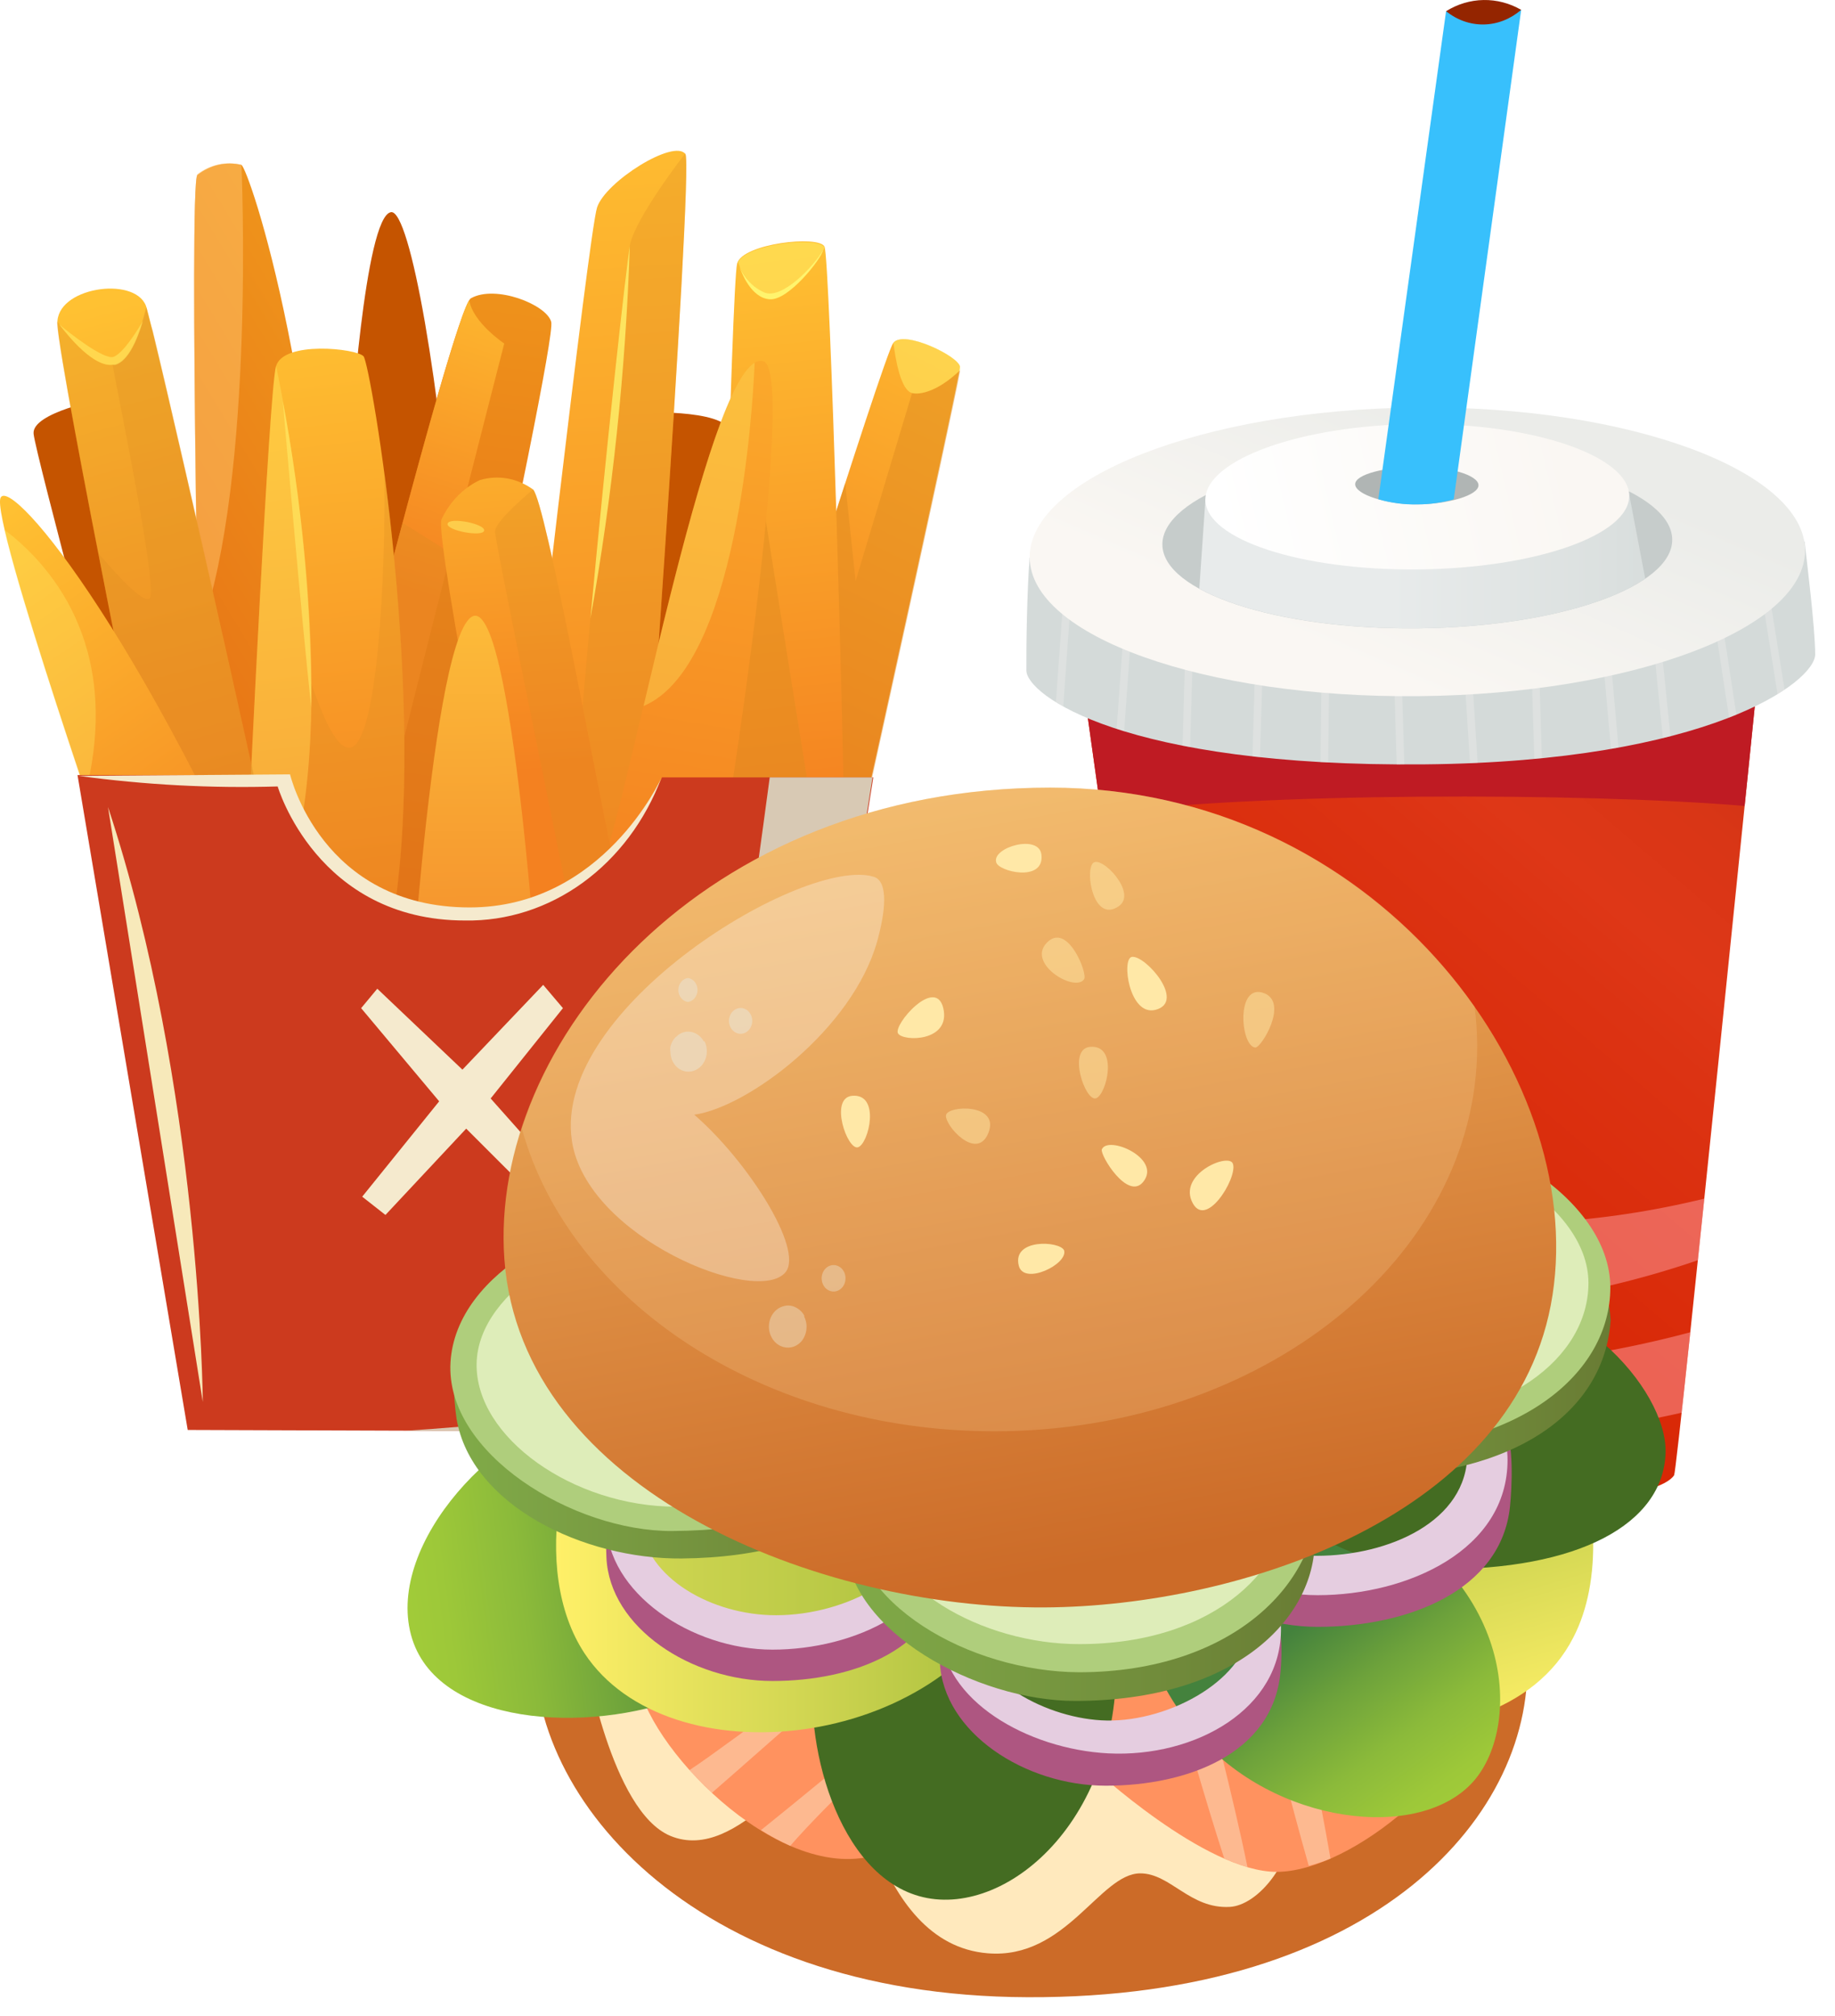 <svg width="91" height="100" viewBox="0 0 91 100" fill="none" xmlns="http://www.w3.org/2000/svg">
<rect width="91" height="100" fill="white"/>
<g style="mix-blend-mode:multiply">
<g style="mix-blend-mode:multiply">
<path style="mix-blend-mode:multiply" d="M87.439 30.928L53.56 32.84C53.56 32.84 59.099 72.451 59.258 72.779C60.664 75.672 81.614 75.374 83.022 73.168C83.191 72.904 87.439 30.928 87.439 30.928Z" fill="url(#paint0_linear_2_329)"/>
<g style="mix-blend-mode:multiply">
<path d="M86.519 39.974C87.058 34.693 87.439 30.928 87.439 30.928L53.56 32.84C53.56 32.84 53.989 35.915 54.613 40.357C62.202 39.298 78.491 39.298 86.519 39.974Z" fill="#BF1B23"/>
</g>
<g style="mix-blend-mode:multiply">
<path d="M50.899 33.256C50.909 34.459 55.714 38.053 70.66 37.911C84.689 37.775 90.03 33.834 90.018 32.444C90.006 31.054 89.606 27.883 89.494 26.864C86.35 24.869 77.967 24.279 69.922 24.438C62.779 24.579 54.132 25.656 51.059 27.658C50.927 29.395 50.89 32.052 50.899 33.256Z" fill="#D4DAD9"/>
</g>
<g style="mix-blend-mode:multiply" opacity="0.5">
<g style="mix-blend-mode:multiply" opacity="0.5">
<path d="M79.723 30.94L75.898 31.333L76.088 37.639C76.213 37.627 76.341 37.616 76.462 37.604L76.285 31.714L79.38 31.397L79.888 37.142L80.262 37.076L79.723 30.94Z" fill="#FAF7F3"/>
</g>
<g style="mix-blend-mode:multiply" opacity="0.5">
<path d="M72.875 31.516L69.082 31.813L69.263 37.911H69.641L69.472 32.204L72.524 31.965L72.898 37.851L73.277 37.835L72.875 31.516Z" fill="#FAF7F3"/>
</g>
<g style="mix-blend-mode:multiply" opacity="0.5">
<path d="M85.058 28.564L81.808 30.054L82.464 36.608L82.838 36.516L82.215 30.321L84.764 29.157L85.748 35.594C85.87 35.546 85.992 35.498 86.109 35.45L85.058 28.564Z" fill="#FAF7F3"/>
</g>
<g style="mix-blend-mode:multiply" opacity="0.5">
<path d="M59.02 37.054L59.196 30.928L55.805 30.143L55.375 36.15C55.497 36.19 55.618 36.233 55.749 36.269L56.148 30.654L58.808 31.269L58.644 36.986C58.766 37.009 58.895 37.031 59.02 37.054Z" fill="#FAF7F3"/>
</g>
<g style="mix-blend-mode:multiply" opacity="0.5">
<path d="M87.058 27.565L88.15 34.429C88.273 34.354 88.389 34.279 88.499 34.206L87.427 27.495L87.058 27.565Z" fill="#FAF7F3"/>
</g>
<g style="mix-blend-mode:multiply" opacity="0.5">
<path d="M65.865 37.816L65.94 31.593L62.288 31.514L62.11 37.513L62.485 37.554L62.651 31.943L65.554 32.004L65.486 37.797C65.611 37.802 65.739 37.809 65.865 37.816Z" fill="#FAF7F3"/>
</g>
<g style="mix-blend-mode:multiply" opacity="0.5">
<path d="M52.728 35.039L53.201 28.384L52.827 28.352L52.364 34.826C52.479 34.897 52.599 34.967 52.728 35.039Z" fill="#FAF7F3"/>
</g>
</g>
<path style="mix-blend-mode:multiply" d="M89.515 27.282C89.548 31.182 80.968 34.426 70.353 34.529C59.737 34.632 51.098 31.555 51.064 27.656C51.031 23.757 59.61 20.316 70.227 20.213C80.843 20.11 89.482 23.383 89.515 27.282Z" fill="url(#paint1_linear_2_329)"/>
<g style="mix-blend-mode:multiply">
<path d="M82.928 26.761C82.948 29.124 77.304 31.096 70.323 31.166C63.341 31.237 57.663 29.373 57.644 27.011C57.624 24.648 63.266 22.558 70.248 22.491C77.231 22.423 82.909 24.398 82.928 26.761Z" fill="#C6CCCB"/>
</g>
<path style="mix-blend-mode:multiply" d="M59.475 29.197C61.699 30.417 65.727 31.208 70.323 31.163C75.255 31.115 79.518 30.117 81.589 28.702L80.765 24.37L59.78 24.752L59.475 29.197Z" fill="url(#paint2_linear_2_329)"/>
<path style="mix-blend-mode:multiply" d="M80.795 24.586C80.811 26.55 76.12 28.188 70.315 28.243C64.51 28.298 59.793 26.752 59.776 24.788C59.76 22.824 64.45 21.087 70.256 21.031C76.062 20.976 80.778 22.625 80.795 24.586Z" fill="url(#paint3_linear_2_329)"/>
</g>
<g style="mix-blend-mode:multiply">
<path d="M73.32 24.065C73.324 24.576 71.803 25.002 70.293 25.017C68.784 25.032 67.209 24.529 67.205 24.019C67.2 23.51 68.768 23.157 70.278 23.142C71.787 23.127 73.315 23.554 73.32 24.065Z" fill="#B0B5B4"/>
</g>
<g style="mix-blend-mode:multiply">
<path d="M71.713 0.555L68.353 24.762C68.986 24.948 69.639 25.034 70.293 25.017C70.901 25.018 71.506 24.935 72.094 24.767L75.437 0.488L71.713 0.555Z" fill="#38C0FC"/>
</g>
<g style="mix-blend-mode:multiply">
<path d="M71.713 0.555C72.256 0.995 72.913 1.226 73.585 1.214C74.257 1.202 74.907 0.947 75.437 0.488C74.859 0.156 74.217 -0.011 73.567 0.001C72.917 0.012 72.28 0.203 71.713 0.555V0.555Z" fill="#942500"/>
</g>
<g style="mix-blend-mode:multiply" opacity="0.7">
<g style="mix-blend-mode:multiply" opacity="0.7">
<path d="M57.865 63.371C60.719 64.158 63.631 64.656 66.566 64.859C72.523 65.256 78.496 64.458 84.2 62.505C84.303 61.523 84.409 60.502 84.519 59.451C79.443 60.692 74.219 61.005 69.052 60.379C64.913 59.871 60.851 58.764 56.971 57.085C57.284 59.29 57.587 61.425 57.865 63.371Z" fill="#FF9EA3"/>
</g>
<g style="mix-blend-mode:multiply" opacity="0.7">
<path d="M70.353 71.149C74.724 71.412 79.108 71.049 83.395 70.069C83.516 68.966 83.661 67.615 83.824 66.079C79.79 67.16 75.661 67.751 71.512 67.842C67.074 67.936 62.642 67.459 58.303 66.421C58.433 67.323 58.553 68.153 58.662 68.897C62.467 70.15 66.391 70.906 70.353 71.149V71.149Z" fill="#FF9EA3"/>
</g>
</g>
</g>
<path d="M5.918 37.943C5.918 37.943 1.778 22.575 1.666 21.519C1.554 20.463 5.094 19.79 5.094 19.79C5.094 19.79 9.818 33.305 9.818 32.773C9.818 32.241 17.378 21.777 17.378 21.777C17.378 21.777 18.082 10.706 19.392 10.523C20.335 10.39 21.869 19.117 22.58 28.933L29.549 29.066L31.915 20.455C31.915 20.455 36.578 20.289 36.174 21.652C36.054 22.043 33.449 46.687 33.449 46.687L8.979 46.953L5.918 37.943Z" fill="#C55400"/>
<path d="M9.967 39.431C9.967 39.431 9.346 9.126 9.788 8.677C10.101 8.431 10.457 8.259 10.833 8.173C11.21 8.087 11.598 8.089 11.973 8.179C12.325 8.37 16.203 19.466 16.644 39.331C17.086 59.196 9.967 39.431 9.967 39.431Z" fill="url(#paint4_linear_2_329)"/>
<path opacity="0.5" d="M9.788 8.636C9.496 8.96 9.668 22.367 9.788 31.385C9.84 31.385 9.915 31.385 9.937 31.285C12.67 23.655 11.973 8.179 11.973 8.179C11.601 8.083 11.214 8.074 10.838 8.153C10.461 8.232 10.104 8.396 9.788 8.636V8.636Z" fill="#FFC56D"/>
<path d="M15.125 44.692C15.125 44.692 22.453 15.293 23.351 14.795C24.571 14.105 27.094 15.102 27.334 15.958C27.693 16.956 18.957 56.345 18.957 56.345C18.957 56.345 15.267 46.413 15.125 44.692Z" fill="url(#paint5_linear_2_329)"/>
<path d="M23.269 14.886C22.573 16 19.826 26.331 17.715 34.527L19.624 38.342C19.624 38.043 25.006 17.039 25.006 17.039C25.006 17.039 23.449 16 23.269 14.886Z" fill="url(#paint6_linear_2_329)"/>
<g style="mix-blend-mode:multiply" opacity="0.4">
<path d="M21.33 45.49C22.079 42.057 22.917 38.167 23.733 34.352L23.531 28.16L19.96 25.933C18.074 32.989 15.993 41.243 15.334 43.852L21.33 45.49Z" fill="#DF8C20"/>
</g>
<path d="M7.924 42.714C7.924 42.714 2.991 18.56 2.849 16.083C2.729 14.263 6.644 13.664 7.235 15.161C7.565 15.992 12.976 39.929 13.156 41.218C13.336 42.506 7.924 42.714 7.924 42.714Z" fill="url(#paint7_linear_2_329)"/>
<path d="M36.81 40.071C36.81 40.071 43.794 17.704 44.295 17.014C44.797 16.324 47.604 17.704 47.604 18.203C47.604 18.701 42.469 41.941 42.469 41.941L36.81 40.071Z" fill="url(#paint8_linear_2_329)"/>
<g style="mix-blend-mode:multiply" opacity="0.5">
<path d="M38.015 40.47L42.506 41.941C42.506 41.941 47.26 20.438 47.619 18.36C46.489 19.449 45.583 19.591 45.231 19.491L42.431 28.817L41.915 23.963C40.71 27.686 39.288 32.175 38.247 35.466L38.015 40.47Z" fill="#DF8C20"/>
</g>
<path d="M35.635 41.259C35.635 41.259 36.286 14.055 36.556 13.066C36.825 12.077 40.62 11.653 40.889 12.235C41.159 12.817 41.87 37.428 41.87 41.999C41.87 46.57 35.635 41.259 35.635 41.259Z" fill="url(#paint9_linear_2_329)"/>
<g style="mix-blend-mode:multiply" opacity="0.5">
<path d="M40.096 39.065C39.243 33.829 37.589 23.364 37.589 23.364L36.406 22.533C36.406 29.648 35.807 40.96 35.807 40.96C36.474 40.883 37.148 40.953 37.791 41.167C38.433 41.381 39.031 41.735 39.55 42.207C40.41 41.218 40.994 43.379 41.623 42.398C41.578 41.043 40.141 40.877 40.096 39.065Z" fill="#DF8C20"/>
</g>
<path d="M26.098 38.741C26.098 38.741 29.19 11.578 29.609 10.29C30.028 9.002 33.419 6.882 33.988 7.638C34.43 8.237 31.593 47.086 31.593 47.086L26.098 38.741Z" fill="url(#paint10_linear_2_329)"/>
<g style="mix-blend-mode:multiply" opacity="0.3">
<path d="M28.486 41.218C28.471 41.671 28.513 42.124 28.613 42.564L29.789 44.343C30.384 44.732 31.053 44.959 31.742 45.008C32.319 36.946 34.362 8.154 33.988 7.605C33.988 7.605 31.503 10.789 31.233 12.177C30.964 13.565 28.666 35.158 28.486 41.218Z" fill="#DF8C20"/>
</g>
<path d="M35.343 44.767C36.271 39.855 39.505 18.427 37.858 17.92C35.32 17.147 31.383 38.807 29.804 43.163C31.578 43.836 33.502 44.202 35.343 44.767Z" fill="url(#paint11_linear_2_329)"/>
<path opacity="0.3" d="M31.915 35.017C36.541 33.081 37.319 20.463 37.424 17.995C35.747 18.976 33.599 27.902 31.915 35.017Z" fill="#FFF46D"/>
<path d="M25.507 46.662C25.507 46.662 21.547 26.714 21.892 25.766C22.302 24.889 22.974 24.199 23.793 23.813C24.238 23.679 24.703 23.652 25.159 23.732C25.614 23.812 26.049 23.998 26.435 24.278C27.049 24.86 29.639 39.123 30.298 42.14C30.956 45.157 25.507 46.662 25.507 46.662Z" fill="url(#paint12_linear_2_329)"/>
<g style="mix-blend-mode:multiply" opacity="0.3">
<path d="M24.549 26.365C24.549 26.905 28.292 45.016 28.337 45.423C29.542 44.667 30.582 43.578 30.298 42.14C29.639 39.123 27.049 24.86 26.435 24.278C26.435 24.278 24.549 25.824 24.549 26.365Z" fill="#DF8C20"/>
</g>
<path d="M12.355 40.229C12.355 40.229 13.336 19.449 13.688 18.169C14.04 16.889 17.677 17.28 18.029 17.671C18.381 18.061 21.278 35.026 19.459 45.714C17.528 56.885 12.355 40.229 12.355 40.229Z" fill="url(#paint13_linear_2_329)"/>
<g style="mix-blend-mode:multiply" opacity="0.3">
<path d="M17.408 37.07C16.659 37.261 15.911 35.25 15.447 33.92C15.483 36.43 15.28 38.938 14.84 41.401C14.74 41.946 14.602 42.482 14.429 43.005C15.29 43.171 17.131 45.723 18.883 47.992C19.139 47.254 19.331 46.492 19.459 45.714C20.642 38.84 19.856 29.349 19.055 23.364C19.137 28.692 18.71 36.721 17.408 37.07Z" fill="#DF8C20"/>
</g>
<path opacity="0.3" d="M13.83 44.276C14.354 43.418 14.699 42.442 14.84 41.417C16.704 31.784 13.688 18.144 13.688 18.144C13.336 19.441 12.355 40.204 12.355 40.204C12.355 40.204 12.962 42.165 13.83 44.276Z" fill="#FFF46D"/>
<path d="M20.065 53.71C20.065 53.71 21.263 32.175 23.351 30.62C25.44 29.066 26.78 50.568 26.78 50.568C26.78 50.568 22.288 54.334 20.065 53.71Z" fill="url(#paint14_linear_2_329)"/>
<path opacity="0.5" d="M15.439 35.092C15.444 29.984 14.97 24.889 14.024 19.89V19.89C14.024 19.89 14.968 30.936 15.439 35.092Z" fill="#FFF46D"/>
<g style="mix-blend-mode:multiply" opacity="0.3">
<path d="M7.849 40.727C9.583 41.181 11.36 41.404 13.141 41.392C13.153 41.332 13.153 41.27 13.141 41.209C12.969 39.946 7.782 16.997 7.25 15.235C6.981 16.332 6.502 17.82 5.716 18.061C4.728 18.36 3.365 16.673 2.834 15.934C2.826 15.98 2.826 16.028 2.834 16.075C2.961 18.136 6.389 35.192 7.535 40.86L7.849 40.727Z" fill="#DF8C20"/>
</g>
<g style="mix-blend-mode:multiply" opacity="0.3">
<path d="M7.265 15.244C6.996 16.341 6.517 17.829 5.731 18.07C5.681 18.078 5.631 18.078 5.581 18.07C5.873 19.773 7.916 29.49 7.392 29.706C7.033 29.856 5.828 28.559 4.885 27.445C5.349 29.806 5.828 32.233 6.27 34.444C6.33 34.726 6.397 35.001 6.464 35.275C6.689 36.247 6.868 37.236 7.026 38.234C7.565 40.885 7.924 42.681 7.924 42.681C7.924 42.681 13.336 42.481 13.164 41.184C13.007 40.054 8.83 21.527 7.58 16.407C7.432 16.035 7.327 15.644 7.265 15.244V15.244Z" fill="#DF8C20"/>
</g>
<path d="M5.985 44.393C5.985 44.393 -0.527 25.7 0.034 24.677C0.596 23.655 7.482 31.734 15.477 51.084L5.985 44.393Z" fill="url(#paint15_linear_2_329)"/>
<path opacity="0.5" d="M5.581 18.095C5.631 18.103 5.681 18.103 5.731 18.095C6.359 17.903 6.801 16.881 7.086 15.925C6.771 16.457 6.112 17.504 5.641 17.696C5.169 17.887 3.343 16.441 2.924 16.075C3.478 16.79 4.66 18.203 5.581 18.095Z" fill="#FFF46D"/>
<path opacity="0.5" d="M22.198 25.974C22.281 25.633 24.055 25.974 24.01 26.315C23.965 26.656 22.109 26.315 22.198 25.974Z" fill="#FFF46D"/>
<path opacity="0.5" d="M40.897 12.285C40.642 11.711 37.072 12.077 36.6 12.999C36.714 13.344 36.891 13.659 37.119 13.925C37.346 14.191 37.621 14.402 37.925 14.546C38.824 14.87 40.493 13.058 40.897 12.285Z" fill="#FFF46D"/>
<path d="M37.918 14.512C37.37 14.276 36.925 13.814 36.675 13.224C36.758 13.482 37.229 14.778 38.172 14.845C39.115 14.911 40.747 12.817 40.815 12.409C40.328 13.232 38.779 14.853 37.918 14.512Z" fill="#FFF46D"/>
<path opacity="0.5" d="M45.149 19.466C45.441 19.607 46.391 19.532 47.611 18.36C47.615 18.308 47.615 18.255 47.611 18.203C47.611 17.704 44.834 16.316 44.303 17.014C44.325 17.014 44.505 19.117 45.149 19.466Z" fill="#FFF46D"/>
<g style="mix-blend-mode:multiply" opacity="0.5">
<path d="M47.611 18.36C47.611 18.36 47.611 18.302 47.611 18.277C47.611 18.253 47.619 18.327 47.611 18.36Z" fill="#DF8C20"/>
</g>
<path opacity="0.8" d="M31.233 12.21C31.061 13.116 30.028 22.533 29.28 30.678C30.373 24.59 31.026 18.414 31.233 12.21V12.21Z" fill="#FFF46D"/>
<path opacity="0.3" d="M0.214 26.273C0.873 29.174 2.871 35.267 4.241 39.347C6.12 31.875 2.325 27.861 0.214 26.273Z" fill="#FFF46D"/>
<path d="M3.844 38.442L9.309 70.924L38.172 71.023L43.307 38.558H32.828C32.828 38.558 30.066 45.116 23.449 45.116C16.076 45.116 14.324 38.467 14.324 38.467L3.844 38.442Z" fill="#CC3A1E"/>
<path d="M13.77 39.007C13.77 39.007 15.716 45.656 23.067 45.656C25.139 45.69 27.174 45.035 28.908 43.775C30.642 42.514 31.997 40.706 32.798 38.583C32.798 38.583 29.909 45.008 23.291 45.008C15.926 45.008 14.384 38.408 14.384 38.408L3.904 38.483C7.177 38.93 10.474 39.105 13.77 39.007V39.007Z" fill="#F5EACE"/>
<g style="mix-blend-mode:multiply">
<path d="M32.274 69.203C30.208 70.209 23.291 70.757 20.095 70.965L38.135 71.023L43.27 38.558H38.172C36.421 51.657 33.913 68.405 32.274 69.203Z" fill="#D8C9B4"/>
</g>
<g style="mix-blend-mode:overlay">
<path d="M5.356 40.029L10.057 69.536C10.057 69.536 9.952 53.951 5.356 40.029Z" fill="#F7E9BA"/>
</g>
<path d="M28.202 58.838L24.332 54.483L27.917 50.003L26.937 48.848L22.932 53.053L18.71 49.039L17.909 50.003L21.779 54.624L17.962 59.354L19.115 60.26L23.119 55.979L27.401 60.26L28.202 58.838Z" fill="#F5EACE"/>
<path d="M26.57 80.906C27.356 73.076 41.421 67.998 52.088 68.438C61.946 68.854 75.203 74.257 75.719 81.953C76.258 89.924 68.234 99.133 50.957 99.059C34.205 99.001 25.769 88.852 26.57 80.906Z" fill="#CC6B28"/>
<path d="M29.04 82.219C29.04 82.219 30.305 89.824 33.239 91.055C36.66 92.484 39.976 86.658 41.683 86.824C42.514 86.907 43.18 96.416 48.989 96.881C52.866 97.197 54.543 92.916 56.549 92.916C58.046 92.916 59.012 94.695 60.995 94.579C62.32 94.504 64.304 92.476 64.401 89.01C64.476 86.192 37.132 77.847 29.04 82.219Z" fill="#FFE9BD"/>
<path d="M54.199 87.68C54.199 87.68 59.753 92.842 63.308 92.842C66.999 92.842 73.219 87.813 74.259 82.776C75.09 78.737 58.473 72.503 58.473 72.503L54.199 87.68Z" fill="#FF925F"/>
<path opacity="0.5" d="M59.783 83.89L58.637 85.245C58.637 85.245 59.723 89.135 60.711 92.177C61.088 92.344 61.472 92.489 61.864 92.609C61.153 89.093 59.783 83.89 59.783 83.89Z" fill="#FDE0C3"/>
<path opacity="0.5" d="M65.981 92.185C65.397 88.794 64.528 84.704 64.528 84.704L63.076 85.644C63.076 85.644 64.012 89.417 64.903 92.542C65.268 92.447 65.628 92.328 65.981 92.185V92.185Z" fill="#FDE0C3"/>
<path d="M46.324 82.901L45.156 73.251C39.318 76.118 31.683 80.806 31.608 82.901C31.518 85.91 37.91 92.983 42.881 92.135C44.908 91.596 46.853 90.728 48.652 89.558C47.689 87.425 46.91 85.196 46.324 82.901V82.901Z" fill="#FF925F"/>
<path opacity="0.5" d="M34.19 87.796C34.534 88.179 34.939 88.561 35.298 88.927C36.892 87.547 38.816 85.818 39.827 84.97C41.518 83.566 41.735 83.474 41.406 83.158C41.077 82.843 40.8 83.017 38.928 84.38C37.85 85.162 35.178 87.156 34.19 87.796Z" fill="#FDE0C3"/>
<path opacity="0.5" d="M39.19 91.553C40.006 90.597 41.765 88.81 42.664 88.021C44.295 86.525 44.872 86.292 44.535 85.968C43.996 85.444 41.975 87.373 37.738 90.772C38.206 91.068 38.691 91.329 39.19 91.553V91.553Z" fill="#FDE0C3"/>
<path d="M49.138 74.647C45.658 74.157 41.107 77.997 40.418 82.286C39.759 86.275 41.503 93.091 45.778 94.097C50.052 95.102 55.92 90.007 55.314 81.371C55.007 76.975 52.529 75.113 49.138 74.647Z" fill="#446C22"/>
<path d="M29.504 69.768C24.699 70.591 19.167 76.526 20.38 81.081C21.592 85.635 29.19 86.018 33.965 84.147C37.035 82.942 39.467 77.324 38.809 74.589C38.12 71.722 32.933 69.17 29.504 69.768Z" fill="url(#paint16_linear_2_329)"/>
<path d="M48.787 65.363C44.415 60.227 35.874 61.249 31.323 66.493C27.693 70.649 26.278 77.889 28.988 82.003C33.142 88.303 46.631 86.865 50.389 78.678C52.23 74.68 51.796 68.904 48.787 65.363Z" fill="url(#paint17_linear_2_329)"/>
<g style="mix-blend-mode:multiply" opacity="0.4">
<path d="M42.828 81.546C44.685 80.632 46.571 79.726 48.405 78.795L48.652 67.449L30.927 68.987C30.927 68.987 31.892 78.047 32.184 78.72L41.107 82.286L42.828 81.546Z" fill="#A1BB3A"/>
</g>
<path d="M56.317 71.148C55.913 71.828 55.6 72.57 55.389 73.351C54.918 75.732 55.218 78.222 56.235 80.382C58.997 86.201 74.244 88.653 78.025 81.213C80.921 75.636 77.179 64.466 70.015 62.67C63.031 60.925 57.387 69.245 56.317 71.148Z" fill="url(#paint18_linear_2_329)"/>
<path d="M56.699 74.739C54.984 77.772 56.699 82.826 59.326 85.968C63.158 90.514 70.442 91.395 73.099 88.32C75.494 85.552 75.262 77.905 66.362 74.115C62.62 72.553 58.383 71.813 56.699 74.739Z" fill="url(#paint19_linear_2_329)"/>
<path d="M60.179 69.211C60.584 66.128 67.934 64.033 71.617 63.809C77.897 63.435 82.703 68.896 82.598 72.071C82.478 75.578 78.316 77.889 71.243 77.831C65.045 77.764 59.76 72.436 60.179 69.211Z" fill="#446C22"/>
<path d="M65.21 66.859C61.13 66.992 56.384 70.184 56.399 73.808C56.399 77.606 60.98 80.69 65.337 80.69C69.828 80.69 74.447 78.886 74.881 74.73C74.978 73.799 75.098 71.481 74.574 70.633C72.949 68.031 68.578 66.751 65.21 66.859ZM65.12 77.706C62.253 77.573 58.383 75.911 58.241 73.5C58.098 71.09 61.819 68.314 65.225 68.214C68.967 68.106 73.458 70.55 73.279 73.068C73.099 75.587 68.383 77.864 65.12 77.706Z" fill="#AE5681"/>
<path d="M65.21 65.28C61.13 65.413 56.384 68.605 56.399 72.229C56.399 76.027 60.98 79.119 65.337 79.119C69.828 79.119 74.761 76.867 74.761 72.411C74.761 68.596 69.678 65.139 65.21 65.28ZM65.292 77.166C61.834 77.166 58.211 74.822 58.203 71.929C58.196 69.037 61.946 66.734 65.187 66.643C68.735 66.527 72.77 69.137 72.77 72.071C72.77 75.462 68.862 77.166 65.292 77.166Z" fill="#E5CDE0"/>
<path d="M38.172 70.649C34.43 70.6 29.781 70.375 30.073 77.24C30.223 80.731 34.287 83.375 38.307 83.375C42.327 83.375 46.601 81.804 46.975 77.723C47.514 71.589 43.143 70.691 38.172 70.649ZM38.097 80.806C35.395 80.69 31.69 78.546 31.712 76.85C31.735 75.154 35.455 73.093 38.097 73.076C41.092 73.076 45.134 75.769 45.051 77.498C44.969 79.227 40.86 80.898 38.097 80.773V80.806Z" fill="#AE5681"/>
<path d="M38.172 69.103C34.43 69.22 30.066 72.137 30.073 75.487C30.073 78.986 34.287 81.82 38.307 81.82C42.327 81.82 46.96 79.792 46.96 75.636C46.96 72.145 42.282 68.987 38.172 69.103ZM38.172 80.108C35.021 79.992 31.825 78.08 31.75 75.304C31.675 72.528 34.819 69.984 38.165 69.885C41.915 69.818 45.86 72.611 45.74 75.445C45.62 78.279 41.638 80.233 38.172 80.108Z" fill="#E5CDE0"/>
<path d="M54.715 75.844C50.972 75.794 46.316 75.57 46.608 82.435C46.766 85.926 50.823 88.569 54.842 88.569C58.862 88.569 63.136 86.998 63.503 82.917C64.049 76.817 59.678 75.919 54.715 75.844ZM54.715 85.486C52.013 85.361 48.457 83.715 48.48 82.02C48.502 80.324 51.983 78.828 54.588 78.828C59.079 78.828 61.572 80.707 61.489 82.427C61.407 84.147 57.447 85.61 54.685 85.486H54.715Z" fill="#AE5681"/>
<path d="M54.64 74.431C50.898 74.622 46.578 77.581 46.646 80.889C46.713 84.33 50.957 86.757 54.962 86.965C59.281 87.181 63.593 84.754 63.525 80.715C63.443 77.249 58.712 74.215 54.64 74.431ZM54.895 85.336C51.96 85.286 48.278 83.333 48.158 80.673C48.038 78.013 51.616 75.495 54.715 75.337C58.151 75.163 62.073 77.831 62.006 80.524C61.938 83.217 58.069 85.394 54.865 85.336H54.895Z" fill="#E5CDE0"/>
<path d="M22.64 70.367C22.472 69.159 22.442 67.934 22.55 66.718C23.875 63.028 29.429 60.983 33.591 60.775C39.1 60.492 45.867 64.1 45.778 68.538C45.658 73.583 41.691 77.224 33.801 77.299C28.943 77.34 23.366 74.664 22.64 70.367Z" fill="url(#paint20_linear_2_329)"/>
<path d="M22.341 67.566C22.618 63.003 28.801 59.994 33.569 59.927C39.086 59.861 45.545 63.701 45.545 68.147C45.545 72.37 41.691 75.886 33.329 75.936C28.441 75.96 22.071 72.096 22.341 67.566Z" fill="#AFCE7C"/>
<path d="M23.636 67.624C23.711 63.909 29.16 60.891 33.599 60.842C38.569 60.783 44.28 64.407 44.206 68.139C44.131 71.871 39.273 74.73 33.524 74.73C28.441 74.73 23.561 71.298 23.636 67.624Z" fill="#DEEDB9"/>
<path d="M41.915 76.509C41.915 75.478 41.915 73.675 42.431 72.777C44.251 69.702 49.078 68.389 52.754 68.106C57.118 67.765 62.829 69.037 64.82 72.353C65.344 73.184 65.202 75.487 65.202 76.401C65.202 80.291 61.227 84.364 53.308 84.364C48.472 84.364 42.027 80.923 41.915 76.509Z" fill="url(#paint21_linear_2_329)"/>
<path d="M42.147 74.996C42.184 70.417 48.195 67.017 52.941 66.685C58.443 66.252 65.06 69.677 65.299 74.115C65.524 78.329 61.265 82.942 53.495 82.942C48.068 82.901 42.11 79.534 42.147 74.996Z" fill="#AFCE7C"/>
<path d="M43.524 74.805C43.524 70.882 48.854 67.956 53.038 67.641C57.889 67.242 63.712 70.176 63.922 73.974C64.117 77.59 60.367 81.546 53.525 81.546C48.734 81.554 43.494 78.67 43.524 74.805Z" fill="#DEEDB9"/>
<path d="M56.564 64.457C56.841 59.769 63.024 56.686 67.792 56.619C72.178 56.561 77.044 58.847 78.885 62.163C79.459 63.163 79.799 64.305 79.873 65.488C79.574 69.943 75.255 73.276 67.485 73.276C62.62 73.309 56.287 69.095 56.564 64.457Z" fill="url(#paint22_linear_2_329)"/>
<path d="M56.654 63.269C56.931 58.689 63.136 55.672 67.882 55.614C73.421 55.539 79.858 59.404 79.858 63.859C79.858 68.106 75.367 71.929 67.567 71.929C62.724 71.929 56.377 67.815 56.654 63.269Z" fill="#AFCE7C"/>
<path d="M57.776 63.086C58.031 59.088 63.638 56.436 67.949 56.436C72.949 56.37 78.773 59.761 78.773 63.634C78.773 67.325 74.709 70.649 67.672 70.649C63.263 70.649 57.529 67.05 57.776 63.086Z" fill="#DEEDB9"/>
<path d="M52.08 39.065C34.864 39.065 24.235 51.74 25.013 62.462C25.859 73.974 40.65 79.792 51.803 79.726C61.534 79.676 75.307 75.154 76.992 64.233C78.706 53.195 68.114 39.065 52.08 39.065Z" fill="url(#paint23_linear_2_329)"/>
<g style="mix-blend-mode:overlay" opacity="0.2">
<path d="M73.129 49.937C68.862 43.803 61.377 39.065 52.08 39.065C38.262 39.065 28.696 47.219 25.881 55.979C28.247 64.565 37.858 70.99 49.303 70.99C62.545 70.99 73.256 62.421 73.256 51.873C73.252 51.225 73.21 50.578 73.129 49.937V49.937Z" fill="#FFDCA6"/>
</g>
<g style="mix-blend-mode:overlay" opacity="0.3">
<path d="M28.359 56.569C27.386 49.978 39.916 42.44 43.33 43.487C44.078 43.719 43.906 45.24 43.494 46.712C42.267 51.042 37.109 54.907 34.43 55.289C37.087 57.592 39.849 61.939 38.966 63.086C37.596 64.831 29.063 61.382 28.359 56.569Z" fill="white"/>
</g>
<g style="mix-blend-mode:overlay" opacity="0.8">
<path d="M34.115 48.507C33.984 48.524 33.863 48.594 33.776 48.704C33.688 48.813 33.64 48.955 33.64 49.101C33.64 49.248 33.688 49.389 33.776 49.499C33.863 49.608 33.984 49.678 34.115 49.696C34.246 49.678 34.367 49.608 34.455 49.499C34.542 49.389 34.591 49.248 34.591 49.101C34.591 48.955 34.542 48.813 34.455 48.704C34.367 48.594 34.246 48.524 34.115 48.507V48.507Z" fill="#ECDABD"/>
</g>
<g style="mix-blend-mode:overlay" opacity="0.8">
<path d="M34.909 51.666C34.831 51.517 34.72 51.394 34.587 51.308C34.446 51.216 34.286 51.167 34.123 51.167V51.167C33.962 51.167 33.804 51.216 33.666 51.308L33.479 51.466C33.37 51.589 33.29 51.74 33.247 51.907C33.232 52 33.232 52.096 33.247 52.189C33.251 52.358 33.294 52.523 33.371 52.668C33.449 52.813 33.558 52.934 33.689 53.02C33.827 53.11 33.985 53.156 34.145 53.153V53.153C34.305 53.152 34.462 53.105 34.6 53.015C34.738 52.926 34.853 52.798 34.932 52.644C35.012 52.49 35.054 52.315 35.053 52.138C35.053 51.96 35.011 51.786 34.931 51.632L34.909 51.666Z" fill="#ECDABD"/>
</g>
<g style="mix-blend-mode:overlay" opacity="0.8">
<path d="M36.728 49.995C36.575 49.995 36.428 50.062 36.32 50.182C36.212 50.302 36.151 50.465 36.151 50.635C36.151 50.804 36.212 50.967 36.32 51.087C36.428 51.207 36.575 51.275 36.728 51.275C36.88 51.275 37.027 51.207 37.135 51.087C37.243 50.967 37.304 50.804 37.304 50.635C37.304 50.465 37.243 50.302 37.135 50.182C37.027 50.062 36.88 49.995 36.728 49.995V49.995Z" fill="#ECDABD"/>
</g>
<g style="mix-blend-mode:overlay" opacity="0.5">
<path d="M41.339 62.745C41.182 62.745 41.031 62.814 40.92 62.937C40.81 63.06 40.747 63.227 40.747 63.402C40.747 63.576 40.81 63.743 40.92 63.866C41.031 63.989 41.182 64.058 41.339 64.058C41.495 64.058 41.646 63.989 41.757 63.866C41.868 63.743 41.93 63.576 41.93 63.402C41.93 63.227 41.868 63.06 41.757 62.937C41.646 62.814 41.495 62.745 41.339 62.745V62.745Z" fill="#ECDABD"/>
</g>
<g style="mix-blend-mode:overlay" opacity="0.5">
<path d="M39.901 65.28C39.821 65.124 39.705 64.995 39.565 64.906C39.454 64.829 39.33 64.779 39.201 64.76C39.072 64.742 38.94 64.754 38.816 64.798C38.628 64.856 38.462 64.978 38.339 65.146C38.217 65.315 38.145 65.521 38.133 65.737C38.122 65.953 38.171 66.168 38.275 66.351C38.379 66.534 38.531 66.677 38.711 66.76C38.88 66.838 39.065 66.86 39.245 66.823C39.424 66.787 39.59 66.692 39.722 66.552C39.782 66.489 39.833 66.416 39.871 66.336C39.955 66.175 39.999 65.993 39.999 65.808C39.999 65.623 39.955 65.441 39.871 65.28H39.901Z" fill="#ECDABD"/>
</g>
<path d="M42.259 54.35C43.682 54.225 43.083 56.736 42.551 56.902C42.02 57.068 41.114 54.458 42.259 54.35Z" fill="#FFE8A7"/>
<path d="M46.781 50.011C46.399 48.391 44.273 50.843 44.535 51.258C44.797 51.674 47.155 51.674 46.781 50.011Z" fill="#FFE8A7"/>
<path opacity="0.5" d="M49.011 56.204C49.617 54.716 47.005 54.816 46.915 55.306C46.825 55.796 48.427 57.617 49.011 56.204Z" fill="#FFE8A7"/>
<path d="M56.137 47.46C55.598 47.526 55.995 50.427 57.305 50.086C58.825 49.687 56.811 47.377 56.137 47.46Z" fill="#FFE8A7"/>
<path d="M61.145 57.733C60.988 57.151 58.525 58.173 59.087 59.545C59.738 61.108 61.377 58.431 61.145 57.733Z" fill="#FFE8A7"/>
<path opacity="0.5" d="M62.253 51.956C61.504 51.898 61.272 48.682 62.717 49.272C63.892 49.762 62.552 51.973 62.253 51.956Z" fill="#FFE8A7"/>
<path d="M50.523 62.778C50.179 61.415 52.559 61.548 52.769 62.014C52.978 62.695 50.778 63.776 50.523 62.778Z" fill="#FFE8A7"/>
<path d="M51.646 42.39C51.803 43.794 49.468 43.221 49.4 42.755C49.206 42.024 51.526 41.351 51.646 42.39Z" fill="#FFE8A7"/>
<path opacity="0.5" d="M53.764 48.565C53.315 49.263 50.77 47.734 51.998 46.678C52.993 45.839 53.944 48.299 53.764 48.565Z" fill="#FFE8A7"/>
<path opacity="0.5" d="M55.464 44.958C54.228 45.789 53.794 43.212 54.206 42.805C54.618 42.398 56.452 44.318 55.464 44.958Z" fill="#FFE8A7"/>
<path opacity="0.5" d="M54.056 51.923C55.486 51.798 54.88 54.309 54.348 54.475C53.817 54.641 52.919 52.031 54.056 51.923Z" fill="#FFE8A7"/>
<path d="M54.64 57.01C54.94 56.287 57.634 57.459 56.691 58.622C55.928 59.562 54.55 57.301 54.64 57.01Z" fill="#FFE8A7"/>
<defs>
<linearGradient id="paint0_linear_2_329" x1="82.694" y1="32.181" x2="52.86" y2="67.166" gradientUnits="userSpaceOnUse">
<stop offset="0.002" stop-color="#CF3315"/>
<stop offset="0.118" stop-color="#D93616"/>
<stop offset="0.247" stop-color="#DE3717"/>
<stop offset="0.332" stop-color="#DC3313"/>
<stop offset="0.688" stop-color="#D82705"/>
<stop offset="1" stop-color="#D62300"/>
</linearGradient>
<linearGradient id="paint1_linear_2_329" x1="68.224" y1="33.304" x2="73.612" y2="20.953" gradientUnits="userSpaceOnUse">
<stop stop-color="#FAF7F3"/>
<stop offset="1" stop-color="#EBECE9"/>
</linearGradient>
<linearGradient id="paint2_linear_2_329" x1="62.244" y1="27.768" x2="84.358" y2="27.768" gradientUnits="userSpaceOnUse">
<stop offset="0.306" stop-color="#E8EBEB"/>
<stop offset="0.795" stop-color="#DBE0DF"/>
<stop offset="1" stop-color="#D4DAD9"/>
</linearGradient>
<linearGradient id="paint3_linear_2_329" x1="77.641" y1="22.561" x2="60.664" y2="26.492" gradientUnits="userSpaceOnUse">
<stop stop-color="#FAF7F3"/>
<stop offset="1" stop-color="white"/>
</linearGradient>
<linearGradient id="paint4_linear_2_329" x1="21.465" y1="21.735" x2="-0.94" y2="35.309" gradientUnits="userSpaceOnUse">
<stop stop-color="#EF951C"/>
<stop offset="1" stop-color="#E46412"/>
</linearGradient>
<linearGradient id="paint5_linear_2_329" x1="23.374" y1="12.251" x2="18.703" y2="44.483" gradientUnits="userSpaceOnUse">
<stop stop-color="#EF951C"/>
<stop offset="1" stop-color="#E46412"/>
</linearGradient>
<linearGradient id="paint6_linear_2_329" x1="25.08" y1="12.052" x2="19.57" y2="29.02" gradientUnits="userSpaceOnUse">
<stop stop-color="#FFC132"/>
<stop offset="1" stop-color="#F48120"/>
</linearGradient>
<linearGradient id="paint7_linear_2_329" x1="4.69" y1="15.069" x2="11.688" y2="41.098" gradientUnits="userSpaceOnUse">
<stop stop-color="#FFC132"/>
<stop offset="1" stop-color="#F48120"/>
</linearGradient>
<linearGradient id="paint8_linear_2_329" x1="50.052" y1="12.667" x2="38.169" y2="37.025" gradientUnits="userSpaceOnUse">
<stop stop-color="#FFC132"/>
<stop offset="1" stop-color="#F48120"/>
</linearGradient>
<linearGradient id="paint9_linear_2_329" x1="36.952" y1="11.503" x2="40.074" y2="40.706" gradientUnits="userSpaceOnUse">
<stop stop-color="#FFC132"/>
<stop offset="1" stop-color="#F48120"/>
</linearGradient>
<linearGradient id="paint10_linear_2_329" x1="29.033" y1="3.641" x2="31.781" y2="46.338" gradientUnits="userSpaceOnUse">
<stop stop-color="#FFC132"/>
<stop offset="1" stop-color="#F48120"/>
</linearGradient>
<linearGradient id="paint11_linear_2_329" x1="38.741" y1="0.752" x2="30.924" y2="45.755" gradientUnits="userSpaceOnUse">
<stop stop-color="#FFC132"/>
<stop offset="1" stop-color="#F48120"/>
</linearGradient>
<linearGradient id="paint12_linear_2_329" x1="25.134" y1="16.373" x2="27.099" y2="45.536" gradientUnits="userSpaceOnUse">
<stop stop-color="#FFC132"/>
<stop offset="0.75" stop-color="#F48120"/>
</linearGradient>
<linearGradient id="paint13_linear_2_329" x1="14.159" y1="15.127" x2="17.823" y2="46.307" gradientUnits="userSpaceOnUse">
<stop stop-color="#FFC132"/>
<stop offset="1" stop-color="#F48120"/>
</linearGradient>
<linearGradient id="paint14_linear_2_329" x1="23.262" y1="24.162" x2="23.409" y2="44.658" gradientUnits="userSpaceOnUse">
<stop stop-color="#FFCB3E"/>
<stop offset="1" stop-color="#F6982F"/>
</linearGradient>
<linearGradient id="paint15_linear_2_329" x1="-0.778" y1="25.741" x2="13.294" y2="46.49" gradientUnits="userSpaceOnUse">
<stop stop-color="#FFC132"/>
<stop offset="1" stop-color="#F48120"/>
</linearGradient>
<linearGradient id="paint16_linear_2_329" x1="19.242" y1="79.144" x2="35.429" y2="77.019" gradientUnits="userSpaceOnUse">
<stop stop-color="#A3CD39"/>
<stop offset="0.17" stop-color="#9DC839"/>
<stop offset="0.41" stop-color="#8BBA3A"/>
<stop offset="0.69" stop-color="#6DA23B"/>
<stop offset="1" stop-color="#44823D"/>
</linearGradient>
<linearGradient id="paint17_linear_2_329" x1="27.566" y1="73.957" x2="51.489" y2="73.957" gradientUnits="userSpaceOnUse">
<stop stop-color="#FFF068"/>
<stop offset="0.49" stop-color="#D3D753"/>
<stop offset="1" stop-color="#A1BB3A"/>
</linearGradient>
<linearGradient id="paint18_linear_2_329" x1="69.925" y1="87.805" x2="64.861" y2="70.437" gradientUnits="userSpaceOnUse">
<stop stop-color="#FFF068"/>
<stop offset="0.49" stop-color="#D3D753"/>
<stop offset="1" stop-color="#A1BB3A"/>
</linearGradient>
<linearGradient id="paint19_linear_2_329" x1="71.1" y1="91.362" x2="63.712" y2="81.132" gradientUnits="userSpaceOnUse">
<stop stop-color="#A3CD39"/>
<stop offset="0.17" stop-color="#9DC839"/>
<stop offset="0.41" stop-color="#8BBA3A"/>
<stop offset="0.69" stop-color="#6DA23B"/>
<stop offset="1" stop-color="#44823D"/>
</linearGradient>
<linearGradient id="paint20_linear_2_329" x1="22.468" y1="69.029" x2="45.778" y2="69.029" gradientUnits="userSpaceOnUse">
<stop offset="0.02" stop-color="#80AA48"/>
<stop offset="1" stop-color="#697C34"/>
</linearGradient>
<linearGradient id="paint21_linear_2_329" x1="41.93" y1="76.202" x2="65.24" y2="76.202" gradientUnits="userSpaceOnUse">
<stop offset="0.02" stop-color="#80AA48"/>
<stop offset="1" stop-color="#697C34"/>
</linearGradient>
<linearGradient id="paint22_linear_2_329" x1="56.556" y1="64.964" x2="79.866" y2="64.964" gradientUnits="userSpaceOnUse">
<stop offset="0.02" stop-color="#80AA48"/>
<stop offset="1" stop-color="#697C34"/>
</linearGradient>
<linearGradient id="paint23_linear_2_329" x1="47.656" y1="38.741" x2="54.838" y2="77.57" gradientUnits="userSpaceOnUse">
<stop stop-color="#F0B461"/>
<stop offset="1" stop-color="#CC6B28"/>
</linearGradient>
</defs>
</svg>
